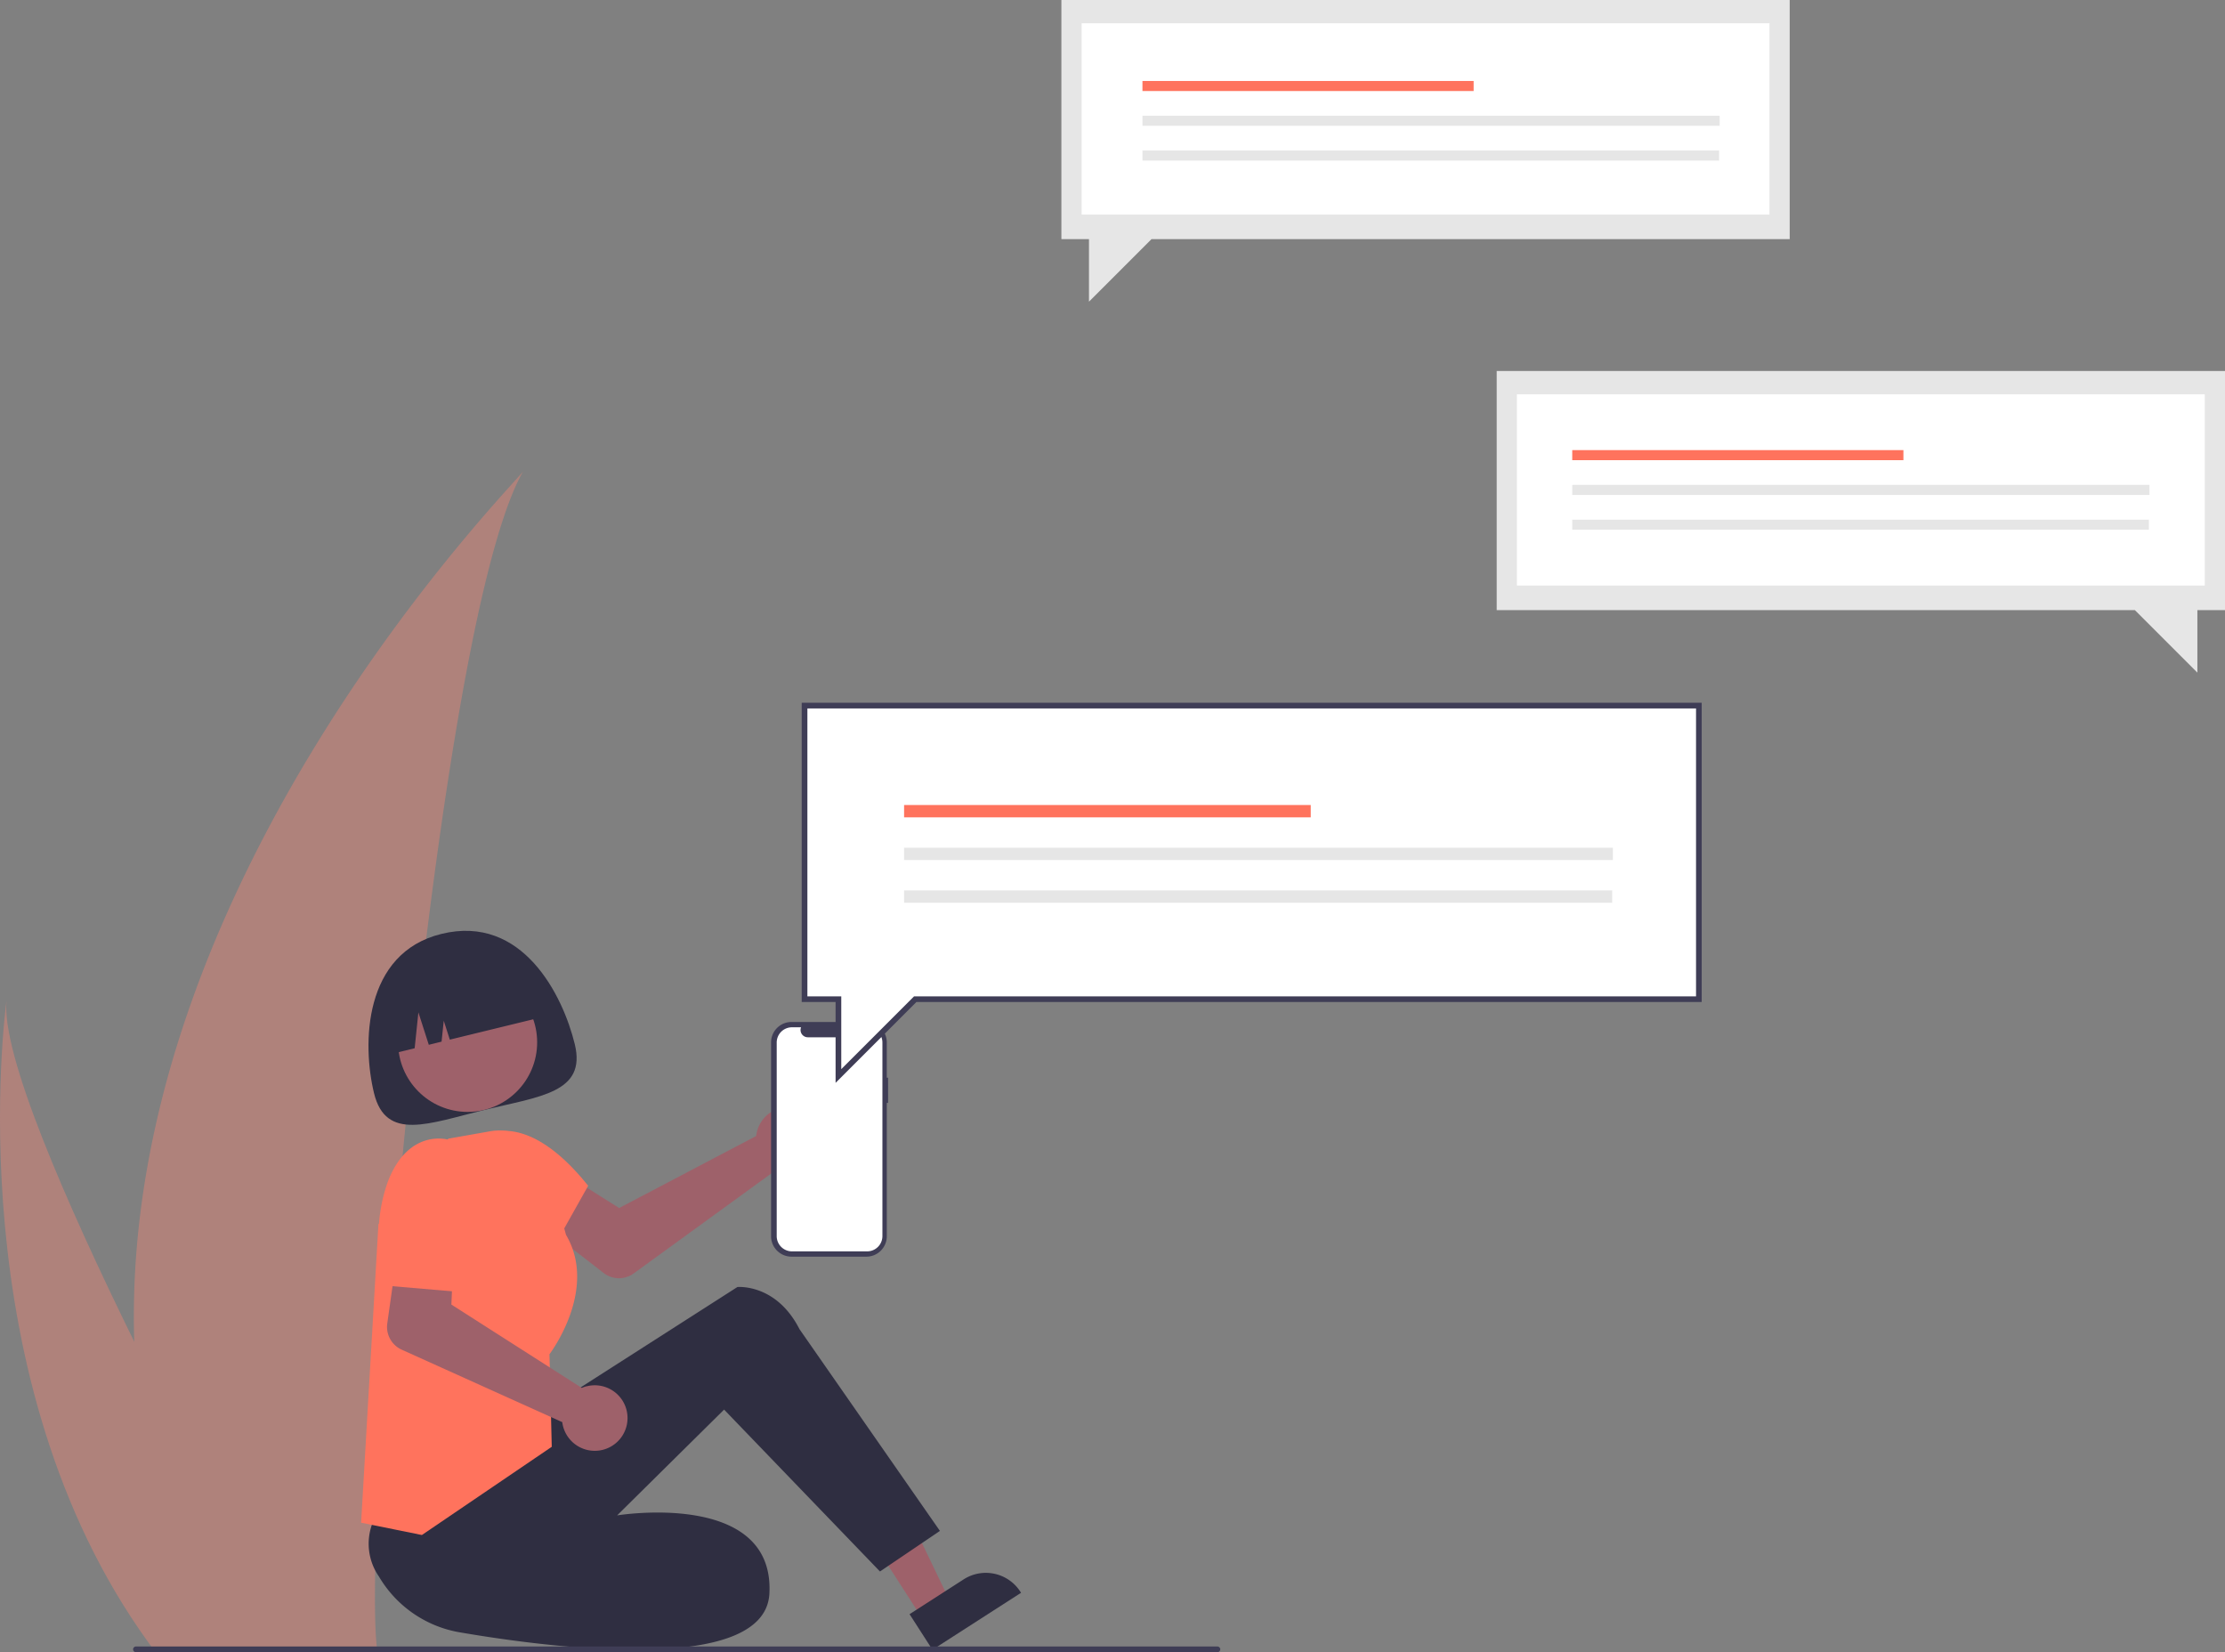 <svg id="Group_688" data-name="Group 688" xmlns="http://www.w3.org/2000/svg" width="211.543" height="157.067" viewBox="0 0 211.543 157.067">
  <rect x="0" y="0" width="211.543" height="157.067" fill="#808080" stroke="none"/>
  <path id="Path_133" data-name="Path 133" d="M255.265,407.757a103.458,103.458,0,0,0,4.834,28.6c.065.215.138.427.208.641h18.036c-.019-.193-.039-.408-.057-.641-1.2-13.825,5.668-96.967,13.958-111.357C291.517,326.167,253.867,363.828,255.265,407.757Z" transform="translate(-242.501 -280.201)" fill="#af827b"/>
  <path id="Path_134" data-name="Path 134" d="M222.188,572.507c.151.215.308.43.468.641h13.531c-.1-.183-.221-.4-.359-.641-2.235-4.034-8.851-16.1-14.992-28.6-6.6-13.437-12.655-27.384-12.145-32.432C208.533,512.613,203.966,547.319,222.188,572.507Z" transform="translate(-208.07 -416.351)" fill="#af827b"/>
  <path id="Path_1165" data-name="Path 1165" d="M421.726,551.2a3.126,3.126,0,0,0-.09.484l-13.029,6.843-3.025-1.905-3.472,4.19,5.028,3.893a2.374,2.374,0,0,0,2.849.044l13.546-9.841a3.115,3.115,0,1,0-1.806-3.707Z" transform="translate(-349.743 -443.685)" fill="#9e616a"/>
  <path id="Path_1166" data-name="Path 1166" d="M307.406,536.213l2.613-1.68-5.237-10.876-3.856,2.48Z" transform="translate(-219.714 -382.335)" fill="#9e616a"/>
  <path id="Path_1167" data-name="Path 1167" d="M528.506,716.981l5.145-3.309h0a3.9,3.9,0,0,1,5.387,1.17l.068.106-8.423,5.417Z" transform="translate(-442.029 -563.528)" fill="#2f2e41"/>
  <path id="Path_1168" data-name="Path 1168" d="M352.866,625.2l20.054-12.839s3.685-.356,5.9,4l13.356,19.185-5.7,3.856-14.82-15.389-10.17,10.058s14.983-2.457,14.477,7.424c-.4,7.841-20.909,5.152-29.357,3.707a11.078,11.078,0,0,1-7.763-5.314,5.472,5.472,0,0,1-.632-5.043C340.237,630.353,352.866,625.2,352.866,625.2Z" transform="translate(-302.812 -490.008)" fill="#2f2e41"/>
  <path id="Path_1169" data-name="Path 1169" d="M341.068,595.676l-5.779-1.17,1.647-28.364,6.65-8.145,3.962-.7a4.787,4.787,0,0,1,5.476,3.465l1.746,6.379c2.963,5.017-1.188,10.833-1.571,11.35l.216,8.8Z" transform="translate(-300.956 -449.749)" fill="#ff735d"/>
  <path id="Path_1170" data-name="Path 1170" d="M376.642,559.206l.367-1.3s3.979-2.933,10.06,4.668l-2.914,5.194-6.334-.253Z" transform="translate(-331.149 -449.848)" fill="#ff735d"/>
  <path id="Path_1171" data-name="Path 1171" d="M357.495,497.671c1.127,4.621-3.316,4.965-8.587,6.25s-9.374,3.027-10.5-1.594-1.038-13.322,6.419-15.141C352.539,485.3,356.368,493.05,357.495,497.671Z" transform="translate(-302.848 -398.406)" fill="#2f2e41"/>
  <circle id="Ellipse_184" data-name="Ellipse 184" cx="6.611" cy="6.611" r="6.611" transform="translate(37.848 92.482)" fill="#9e616a"/>
  <path id="Path_1172" data-name="Path 1172" d="M344.2,506.268h0l2.54-.62.355-3.411.99,3.083,1.214-.3.207-1.99.577,1.8,9.021-2.2h0a7,7,0,0,0-8.457-5.14l-1.307.319a7,7,0,0,0-5.14,8.457Z" transform="translate(-307.316 -405.995)" fill="#2f2e41"/>
  <path id="Path_1173" data-name="Path 1173" d="M363.4,614.109a3.118,3.118,0,0,0-.465.161l-12.4-7.923.155-3.572-5.36-.938-.889,6.3a2.374,2.374,0,0,0,1.374,2.5l15.262,6.886a3.115,3.115,0,1,0,2.324-3.406Z" transform="translate(-307.62 -482.327)" fill="#9e616a"/>
  <path id="Path_1174" data-name="Path 1174" d="M349.053,561.373l-.935-1.178s-3.753-1.209-5.78,3.858a15.025,15.025,0,0,0-.127,10.007l8.867.76.633-8.234Z" transform="translate(-305.42 -451.831)" fill="#ff735d"/>
  <path id="Path_1175" data-name="Path 1175" d="M527.283,130.684h69.244v22.732H593.9v5.945l-5.945-5.945H527.283Z" transform="translate(-384.983 -95.416)" fill="#e6e6e6"/>
  <rect id="Rectangle_679" data-name="Rectangle 679" width="65.397" height="18.185" transform="translate(144.223 37.482)" fill="#fff"/>
  <rect id="Rectangle_680" data-name="Rectangle 680" width="31.487" height="0.956" transform="translate(149.482 42.791)" fill="#ff735d"/>
  <rect id="Rectangle_681" data-name="Rectangle 681" width="54.879" height="0.956" transform="translate(149.482 46.097)" fill="#e6e6e6"/>
  <rect id="Rectangle_682" data-name="Rectangle 682" width="54.825" height="0.956" transform="translate(149.482 49.402)" fill="#e6e6e6"/>
  <path id="Path_1176" data-name="Path 1176" d="M443.172,0H373.928V22.732h2.623v5.945l5.945-5.945h60.676Z" transform="translate(-273.015)" fill="#e6e6e6"/>
  <rect id="Rectangle_683" data-name="Rectangle 683" width="65.397" height="18.185" transform="translate(102.837 2.214)" fill="#fff"/>
  <rect id="Rectangle_684" data-name="Rectangle 684" width="31.487" height="0.956" transform="translate(108.62 7.698)" fill="#ff735d"/>
  <rect id="Rectangle_685" data-name="Rectangle 685" width="54.879" height="0.956" transform="translate(108.62 11.003)" fill="#e6e6e6"/>
  <rect id="Rectangle_686" data-name="Rectangle 686" width="54.825" height="0.956" transform="translate(108.62 14.309)" fill="#e6e6e6"/>
  <path id="Path_1177" data-name="Path 1177" d="M490.838,524.3h-.123v-3.358A1.944,1.944,0,0,0,488.772,519h-7.114a1.944,1.944,0,0,0-1.944,1.944v18.423a1.944,1.944,0,0,0,1.944,1.944h7.115a1.944,1.944,0,0,0,1.944-1.944V526.692h.123Z" transform="translate(-406.404 -421.845)" fill="#3f3d56"/>
  <path id="Path_1178" data-name="Path 1178" d="M490.3,520.874h-.929a.69.69,0,0,1-.638.95h-4.076a.69.69,0,0,1-.638-.95h-.867a1.451,1.451,0,0,0-1.451,1.451v18.4a1.451,1.451,0,0,0,1.451,1.451H490.3a1.451,1.451,0,0,0,1.451-1.451h0v-18.4A1.451,1.451,0,0,0,490.3,520.874Z" transform="translate(-407.855 -423.214)" fill="#fff"/>
  <path id="Path_1179" data-name="Path 1179" d="M368.469,248.549H283.441v27.913h3.221v7.3l7.3-7.3h74.507Z" transform="translate(-206.948 -181.472)" fill="#fff"/>
  <path id="Path_1180" data-name="Path 1180" d="M493.732,442.684V435h-3.221V406.549h85.567V435H501.414Zm-2.681-8.222h3.221v6.919l6.919-6.919h74.349V407.089H491.051Z" transform="translate(-414.288 -339.742)" fill="#3f3d56"/>
  <rect id="Rectangle_687" data-name="Rectangle 687" width="38.664" height="1.173" transform="translate(85.957 76.53)" fill="#ff735d"/>
  <rect id="Rectangle_688" data-name="Rectangle 688" width="67.389" height="1.173" transform="translate(85.957 80.588)" fill="#e6e6e6"/>
  <rect id="Rectangle_689" data-name="Rectangle 689" width="67.323" height="1.173" transform="translate(85.957 84.648)" fill="#e6e6e6"/>
  <path id="Path_1181" data-name="Path 1181" d="M358.054,739.54H255.232a.27.27,0,1,1,0-.54H358.054a.27.27,0,1,1,0,.54Z" transform="translate(-242.307 -582.473)" fill="#3f3d56"/>
</svg>
